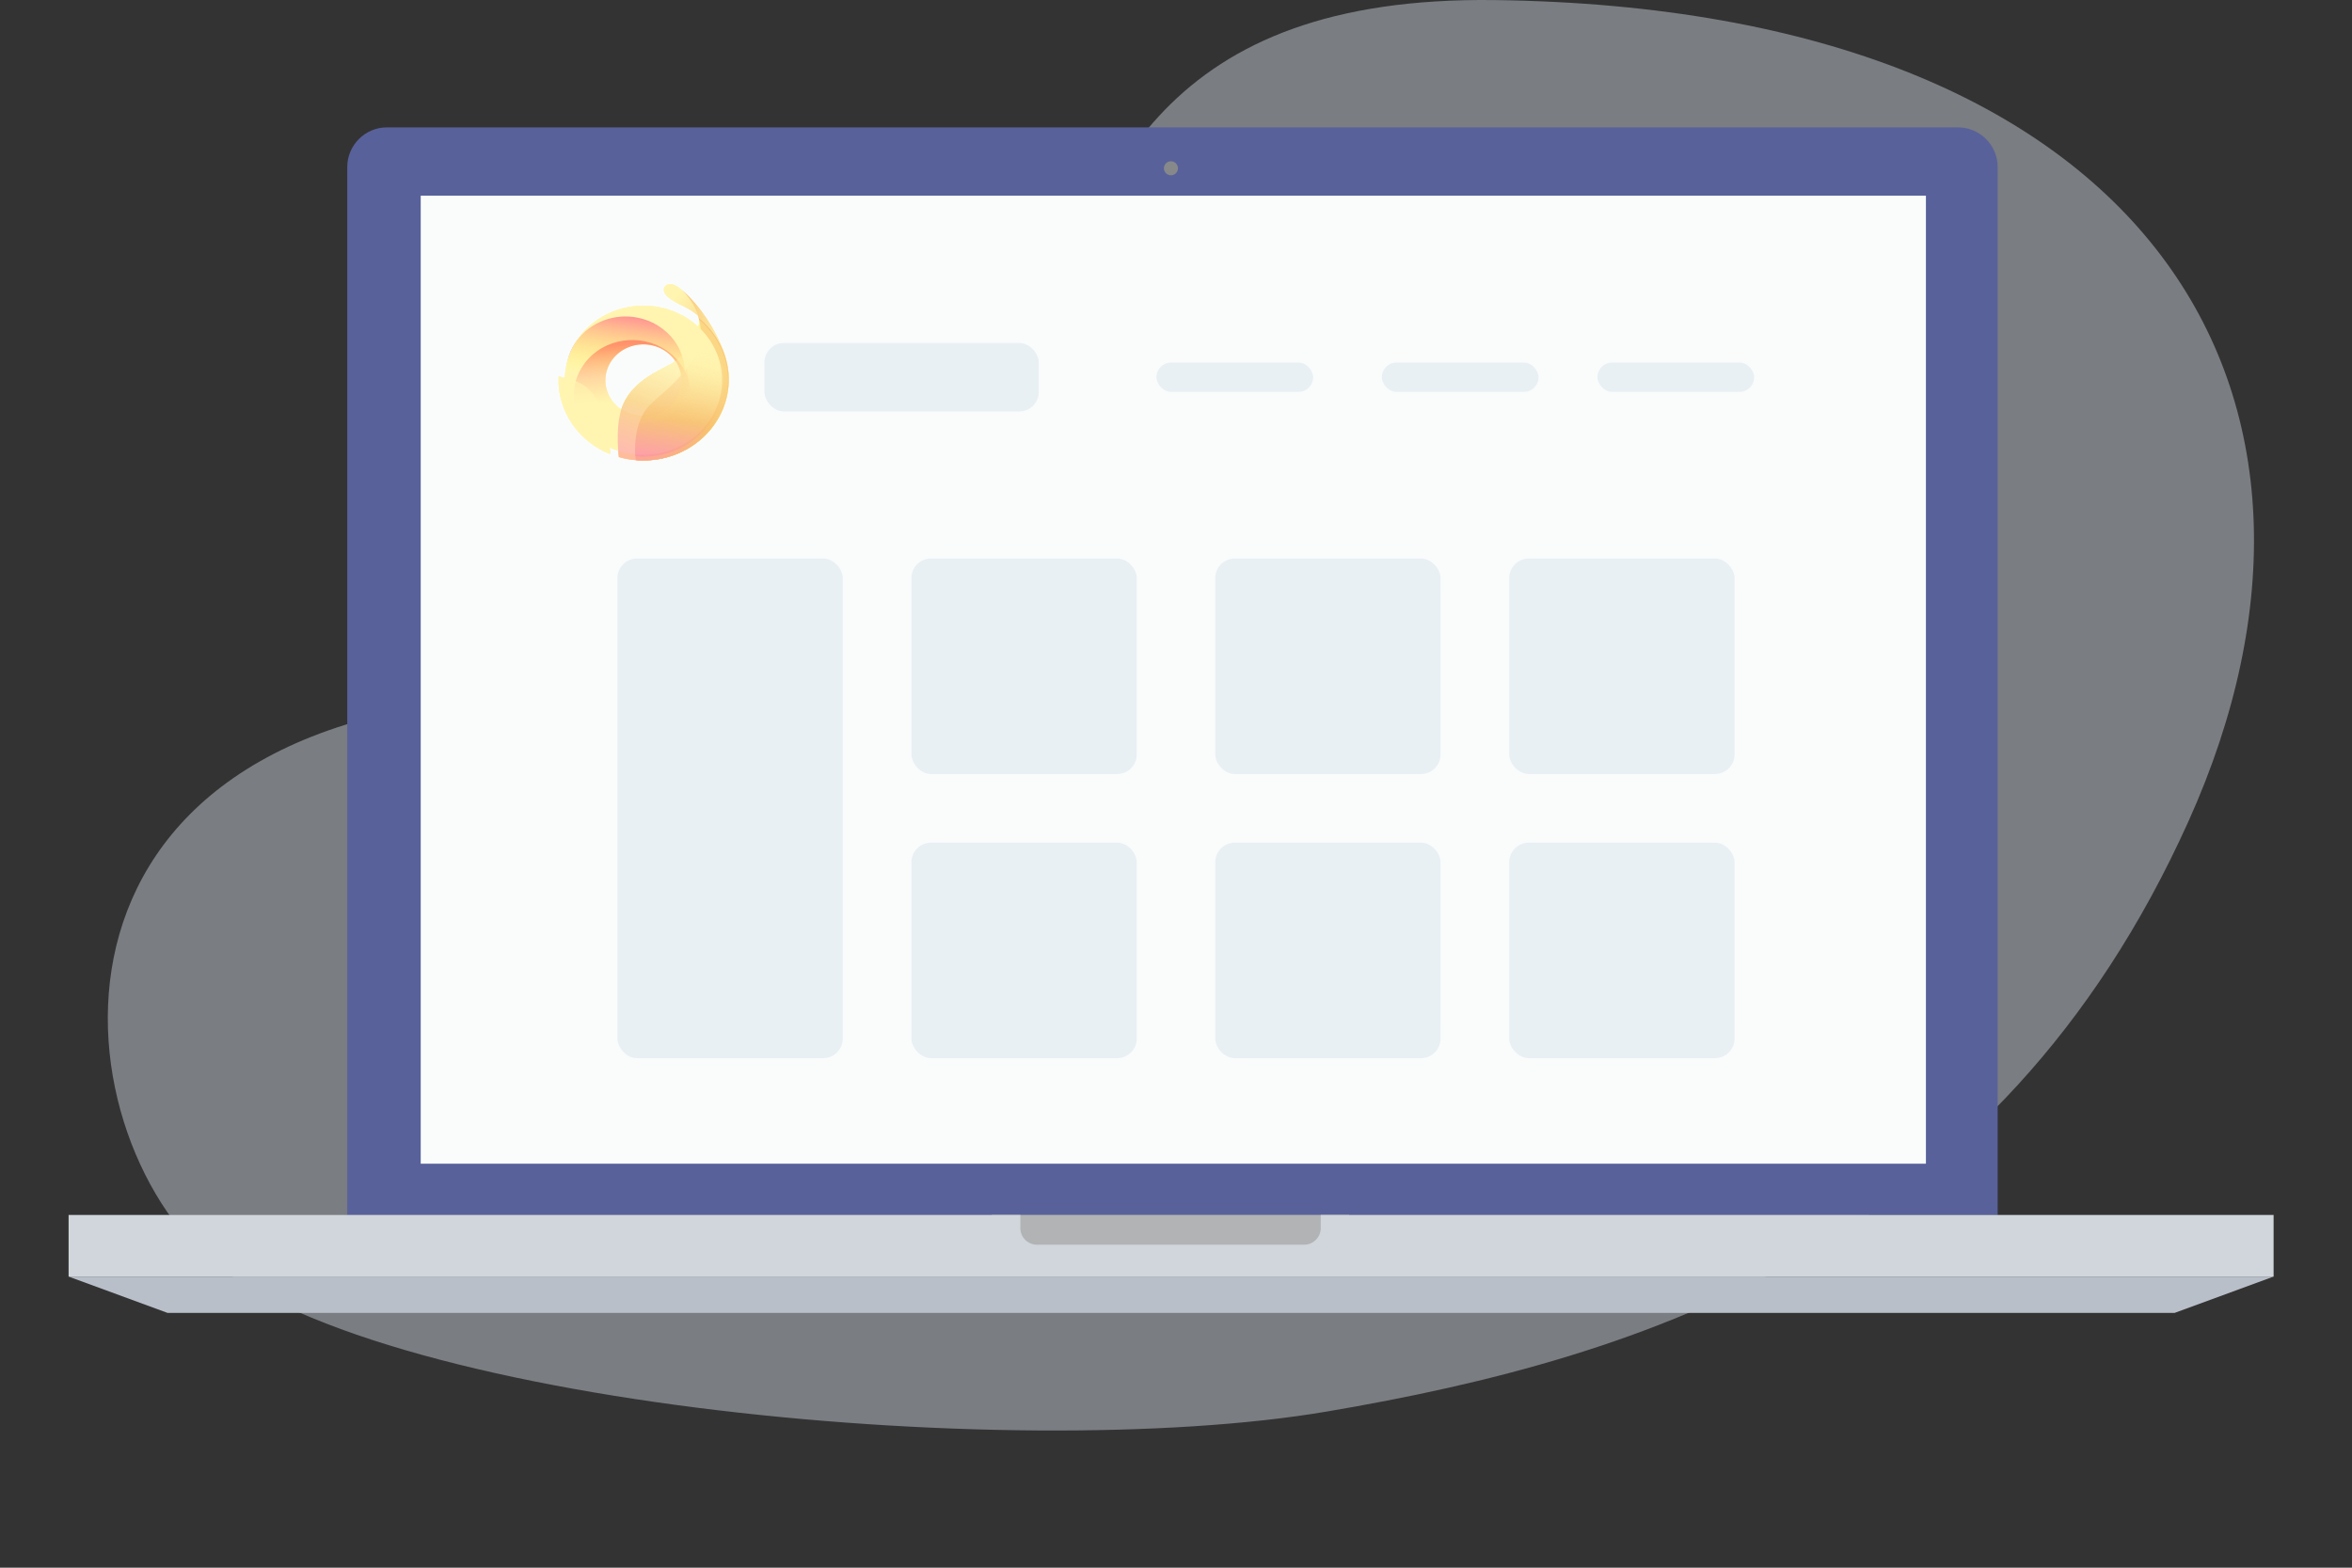 <svg width="240" height="160" viewBox="0 0 240 160" fill="none" xmlns="http://www.w3.org/2000/svg">
<rect x="0" y="0" width="240" height="160" fill="#333333" stroke="none"/>
<g clip-path="url(#clip0_954_10350)">
<path opacity="0.4" d="M152.525 0.007C219.899 0.88 242.778 40.603 223.317 83.817C203.856 127.032 167.871 138.54 135.44 144.056C103.009 149.571 34.868 143.183 19.732 127.032C4.595 110.881 3.339 67.804 64.16 71.159C124.982 74.513 85.15 -0.866 152.525 0.007Z" fill="#E3EBF5"/>
<g clip-path="url(#clip1_954_10350)">
<path d="M199.802 13H39.477C37.254 13 35.434 14.822 35.434 17.044V124.014H203.842V17.044C203.842 14.818 202.021 13 199.802 13Z" fill="#58619A"/>
<path d="M196.523 19.971H42.93V118.769H196.523V19.971Z" fill="#FAFCFC"/>
<path d="M221.891 134H17.105L7 130.288H232L221.891 134Z" fill="#B8BFC9"/>
<path d="M120.2 17.174C120.2 17.569 119.881 17.888 119.483 17.888C119.084 17.888 118.766 17.569 118.766 17.174C118.766 16.779 119.089 16.456 119.483 16.456C119.877 16.456 120.2 16.775 120.2 17.174Z" fill="#87888A"/>
<path d="M137.662 123.997H101.199V127.705H137.662V123.997Z" fill="#B1B3B4"/>
<path d="M134.768 123.997V125.345C134.768 126.273 134.009 127.033 133.086 127.033H105.801C104.878 127.033 104.119 126.273 104.119 125.345V123.997H7V130.288H232V123.997H134.772H134.768Z" fill="#D0D6DB"/>
<path d="M74.374 38.524C74.354 37.778 74.227 37.038 73.996 36.325C73.823 35.783 73.611 35.252 73.36 34.738C73.016 33.981 71.685 31.326 69.399 29.454C69.657 29.674 71.753 31.562 71.478 34.388C71.143 37.433 68.076 39.721 66.487 41.186C64.408 43.099 64.846 46.722 64.872 46.958C65.212 46.99 65.553 47.001 65.894 46.991C67.038 46.963 68.164 46.722 69.21 46.281C70.255 45.84 71.198 45.209 71.985 44.422C72.773 43.636 73.389 42.71 73.799 41.698C74.209 40.686 74.404 39.607 74.374 38.524Z" fill="url(#paint0_linear_954_10350)"/>
<path d="M69.811 31.291C70.332 31.536 70.812 31.851 71.237 32.227C71.055 31.685 70.798 31.167 70.472 30.689L70.369 30.544C70.283 30.43 70.206 30.333 70.137 30.227C69.931 29.977 69.71 29.737 69.476 29.511C68.376 28.566 67.697 29.136 67.732 29.592C67.766 30.176 68.453 30.656 69.811 31.291Z" fill="url(#paint1_linear_954_10350)"/>
<path d="M69.397 29.459L69.363 29.443C69.38 29.443 69.389 29.459 69.397 29.459Z" fill="url(#paint2_linear_954_10350)"/>
<path d="M62.266 46.222C61.665 38.928 58.813 38.862 57.009 38.423C57 38.626 57 38.822 57 39.025C57.044 40.575 57.551 42.082 58.461 43.37C59.372 44.659 60.65 45.676 62.146 46.304C62.16 46.31 62.175 46.312 62.189 46.31C62.204 46.309 62.218 46.304 62.231 46.296C62.243 46.288 62.252 46.276 62.259 46.264C62.265 46.251 62.267 46.237 62.266 46.222Z" fill="url(#paint3_linear_954_10350)"/>
<path d="M74.286 38.587C74.254 37.456 73.976 36.343 73.469 35.319C72.962 34.295 72.237 33.381 71.339 32.635V32.7C71.382 34.622 69.647 36.454 68.538 37.113C67.43 37.773 64.758 38.725 63.624 41.192C62.757 43.073 63.075 46.02 63.152 46.655C64.462 47.027 65.846 47.099 67.192 46.866C68.537 46.633 69.805 46.101 70.891 45.313C71.978 44.526 72.852 43.506 73.442 42.337C74.032 41.168 74.321 39.883 74.286 38.587Z" fill="#FFF682"/>
<path opacity="0.82" d="M74.354 38.523C74.32 37.368 74.031 36.232 73.506 35.188C72.98 34.145 72.23 33.218 71.304 32.466C72.421 36.488 68.383 39.435 66.476 41.185C64.569 42.936 64.783 46.117 64.852 46.828C64.855 46.866 64.872 46.901 64.9 46.928C64.929 46.955 64.967 46.971 65.007 46.974C65.301 46.996 65.597 47.002 65.892 46.99C70.685 46.874 74.474 43.083 74.354 38.523Z" fill="url(#paint4_linear_954_10350)"/>
<path d="M60.048 36.551C59.261 37.397 58.755 38.445 58.597 39.564C58.438 40.682 58.633 41.82 59.156 42.833C59.68 43.846 60.509 44.69 61.538 45.257C62.567 45.824 63.751 46.089 64.939 46.018C66.128 45.947 67.267 45.544 68.214 44.86C69.16 44.176 69.871 43.241 70.257 42.173C70.643 41.106 70.686 39.954 70.382 38.863C70.077 37.773 69.438 36.792 68.545 36.046C67.346 35.047 65.779 34.54 64.186 34.634C62.594 34.729 61.105 35.418 60.048 36.551ZM69.163 40.573C68.794 41.232 68.226 41.773 67.532 42.127C66.838 42.48 66.049 42.631 65.265 42.56C64.481 42.489 63.736 42.199 63.126 41.727C62.515 41.254 62.066 40.621 61.836 39.907C61.605 39.193 61.603 38.431 61.83 37.715C62.056 37 62.502 36.365 63.11 35.89C63.717 35.415 64.46 35.121 65.244 35.046C66.028 34.971 66.818 35.117 67.514 35.468C67.976 35.7 68.386 36.016 68.72 36.398C69.053 36.78 69.304 37.221 69.457 37.696C69.61 38.17 69.663 38.668 69.613 39.162C69.562 39.656 69.409 40.135 69.163 40.573Z" fill="url(#paint5_linear_954_10350)"/>
<path opacity="0.4" d="M60.048 36.551C59.261 37.397 58.755 38.445 58.597 39.564C58.438 40.682 58.633 41.82 59.156 42.833C59.68 43.846 60.509 44.69 61.538 45.257C62.567 45.824 63.751 46.089 64.939 46.018C66.128 45.947 67.267 45.544 68.214 44.86C69.16 44.176 69.871 43.241 70.257 42.173C70.643 41.106 70.686 39.954 70.382 38.863C70.077 37.773 69.438 36.792 68.545 36.046C67.346 35.047 65.779 34.54 64.186 34.634C62.594 34.729 61.105 35.418 60.048 36.551ZM69.163 40.573C68.794 41.232 68.226 41.773 67.532 42.127C66.838 42.48 66.049 42.631 65.265 42.56C64.481 42.489 63.736 42.199 63.126 41.727C62.515 41.254 62.066 40.621 61.836 39.907C61.605 39.193 61.603 38.431 61.83 37.715C62.056 37 62.502 36.365 63.11 35.89C63.717 35.415 64.46 35.121 65.244 35.046C66.028 34.971 66.818 35.117 67.514 35.468C67.976 35.7 68.386 36.016 68.72 36.398C69.053 36.78 69.304 37.221 69.457 37.696C69.61 38.17 69.663 38.668 69.613 39.162C69.562 39.656 69.409 40.135 69.163 40.573Z" fill="url(#paint6_linear_954_10350)"/>
<path d="M67.153 33.245C66.153 32.622 64.979 32.294 63.782 32.302C62.584 32.311 61.416 32.656 60.426 33.294C59.435 33.932 58.666 34.834 58.217 35.886C57.767 36.938 57.656 38.092 57.899 39.203C58.142 40.315 58.727 41.333 59.58 42.129C60.434 42.926 61.517 43.464 62.693 43.677C63.87 43.89 65.086 43.767 66.189 43.325C67.292 42.882 68.231 42.14 68.889 41.191C69.769 39.919 70.08 38.368 69.755 36.878C69.43 35.388 68.494 34.082 67.153 33.245ZM63.485 41.957C62.833 41.551 62.322 40.97 62.018 40.289C61.714 39.608 61.629 38.857 61.775 38.13C61.922 37.404 62.292 36.735 62.839 36.208C63.387 35.681 64.087 35.319 64.851 35.169C65.615 35.019 66.409 35.087 67.133 35.365C67.856 35.643 68.476 36.117 68.915 36.729C69.354 37.341 69.591 38.062 69.597 38.802C69.603 39.541 69.378 40.266 68.949 40.884C68.373 41.712 67.475 42.289 66.451 42.49C65.427 42.691 64.36 42.499 63.485 41.957Z" fill="url(#paint7_linear_954_10350)"/>
<path d="M69.422 32.081C68.019 31.375 66.427 31.079 64.847 31.231C63.267 31.382 61.77 31.974 60.545 32.932C59.32 33.89 58.422 35.171 57.965 36.612C57.508 38.054 57.512 39.591 57.977 41.03C58.442 42.469 59.347 43.746 60.577 44.697C61.807 45.649 63.307 46.234 64.888 46.378C66.469 46.521 68.06 46.218 69.458 45.505C70.857 44.792 72.001 43.702 72.746 42.373C73.241 41.49 73.548 40.524 73.648 39.529C73.749 38.534 73.642 37.53 73.333 36.575C73.024 35.619 72.52 34.73 71.849 33.959C71.178 33.188 70.353 32.55 69.422 32.081ZM69.061 40.525C68.703 41.165 68.153 41.691 67.48 42.035C66.807 42.38 66.042 42.527 65.28 42.459C64.519 42.391 63.796 42.11 63.203 41.653C62.61 41.195 62.173 40.581 61.949 39.888C61.724 39.196 61.721 38.455 61.94 37.761C62.159 37.067 62.591 36.45 63.18 35.988C63.77 35.526 64.49 35.24 65.251 35.166C66.012 35.093 66.779 35.235 67.454 35.574C68.36 36.029 69.037 36.806 69.339 37.734C69.64 38.663 69.54 39.666 69.061 40.525Z" fill="url(#paint8_linear_954_10350)"/>
<path opacity="0.54" d="M74.286 38.587C74.254 37.456 73.976 36.343 73.469 35.319C72.962 34.295 72.237 33.381 71.339 32.635V32.7C71.382 34.622 69.647 36.454 68.538 37.113C67.43 37.773 64.758 38.725 63.624 41.192C62.757 43.073 63.075 46.02 63.152 46.655C64.462 47.027 65.846 47.099 67.192 46.866C68.537 46.633 69.805 46.101 70.891 45.313C71.978 44.526 72.852 43.506 73.442 42.337C74.032 41.168 74.321 39.883 74.286 38.587Z" fill="url(#paint9_linear_954_10350)"/>
<path opacity="0.6" d="M62.266 46.222C61.665 38.928 58.813 38.862 57.009 38.423C57 38.626 57 38.822 57 39.025C57.044 40.575 57.551 42.082 58.461 43.37C59.372 44.659 60.65 45.676 62.146 46.304C62.16 46.31 62.175 46.312 62.189 46.31C62.204 46.309 62.218 46.304 62.231 46.296C62.243 46.288 62.252 46.276 62.259 46.264C62.265 46.251 62.267 46.237 62.266 46.222Z" fill="url(#paint10_linear_954_10350)"/>
<path opacity="0.38" d="M66.468 41.192C65.875 41.746 65.488 42.429 65.231 43.138C66.13 43.216 67.034 43.04 67.828 42.631C68.621 42.222 69.269 41.6 69.689 40.842C70.242 39.851 70.374 38.698 70.059 37.618C68.95 39.116 67.438 40.305 66.468 41.192Z" fill="url(#paint11_linear_954_10350)"/>
<path opacity="0.7" d="M65.866 46.606C67.477 46.565 69.041 46.078 70.363 45.203C71.685 44.328 72.707 43.105 73.302 41.685C73.897 40.266 74.04 38.711 73.712 37.215C73.385 35.719 72.601 34.347 71.458 33.27C71.879 36.885 68.254 39.539 66.467 41.183C64.74 42.771 64.749 45.531 64.826 46.565C65.171 46.603 65.519 46.617 65.866 46.606Z" fill="url(#paint12_linear_954_10350)"/>
<path d="M74.374 38.524C74.354 37.778 74.227 37.038 73.996 36.325C73.823 35.783 73.611 35.252 73.36 34.738C73.016 33.981 71.685 31.326 69.399 29.454C69.657 29.674 71.753 31.562 71.478 34.388C71.143 37.433 68.076 39.721 66.487 41.186C64.408 43.099 64.846 46.722 64.872 46.958C65.212 46.99 65.553 47.001 65.894 46.991C67.038 46.963 68.164 46.722 69.21 46.281C70.255 45.84 71.198 45.209 71.985 44.422C72.773 43.636 73.389 42.71 73.799 41.698C74.209 40.686 74.404 39.607 74.374 38.524Z" fill="url(#paint13_linear_954_10350)"/>
<path d="M69.811 31.291C70.332 31.536 70.812 31.851 71.237 32.227C71.055 31.685 70.798 31.167 70.472 30.689L70.369 30.544C70.283 30.43 70.206 30.333 70.137 30.227C69.931 29.977 69.71 29.737 69.476 29.511C68.376 28.566 67.697 29.136 67.732 29.592C67.766 30.176 68.453 30.656 69.811 31.291Z" fill="url(#paint14_linear_954_10350)"/>
<path d="M69.397 29.459L69.363 29.443C69.38 29.443 69.389 29.459 69.397 29.459Z" fill="url(#paint15_linear_954_10350)"/>
<path d="M62.266 46.222C61.665 38.928 58.813 38.862 57.009 38.423C57 38.626 57 38.822 57 39.025C57.044 40.575 57.551 42.082 58.461 43.37C59.372 44.659 60.65 45.676 62.146 46.304C62.16 46.31 62.175 46.312 62.189 46.31C62.204 46.309 62.218 46.304 62.231 46.296C62.243 46.288 62.252 46.276 62.259 46.264C62.265 46.251 62.267 46.237 62.266 46.222Z" fill="url(#paint16_linear_954_10350)"/>
<path d="M74.286 38.587C74.254 37.456 73.976 36.343 73.469 35.319C72.962 34.295 72.237 33.381 71.339 32.635V32.7C71.382 34.622 69.647 36.454 68.538 37.113C67.43 37.773 64.758 38.725 63.624 41.192C62.757 43.073 63.075 46.02 63.152 46.655C64.462 47.027 65.846 47.099 67.192 46.866C68.537 46.633 69.805 46.101 70.891 45.313C71.978 44.526 72.852 43.506 73.442 42.337C74.032 41.168 74.321 39.883 74.286 38.587Z" fill="#FFF682"/>
<path opacity="0.82" d="M74.354 38.523C74.32 37.368 74.031 36.232 73.506 35.188C72.98 34.145 72.23 33.218 71.304 32.466C72.421 36.488 68.383 39.435 66.476 41.185C64.569 42.936 64.783 46.117 64.852 46.828C64.855 46.866 64.872 46.901 64.9 46.928C64.929 46.955 64.967 46.971 65.007 46.974C65.301 46.996 65.597 47.002 65.892 46.99C70.685 46.874 74.474 43.083 74.354 38.523Z" fill="url(#paint17_linear_954_10350)"/>
<path d="M69.422 32.081C68.019 31.375 66.427 31.079 64.847 31.231C63.267 31.382 61.77 31.974 60.545 32.932C59.32 33.89 58.422 35.171 57.965 36.612C57.508 38.054 57.512 39.591 57.977 41.03C58.442 42.469 59.347 43.746 60.577 44.697C61.807 45.649 63.307 46.234 64.888 46.378C66.469 46.521 68.06 46.218 69.458 45.505C70.857 44.792 72.001 43.702 72.746 42.373C73.241 41.49 73.548 40.524 73.648 39.529C73.749 38.534 73.642 37.53 73.333 36.575C73.024 35.619 72.52 34.73 71.849 33.959C71.178 33.188 70.353 32.55 69.422 32.081ZM69.061 40.525C68.703 41.165 68.153 41.691 67.48 42.035C66.807 42.38 66.042 42.527 65.28 42.459C64.519 42.391 63.796 42.11 63.203 41.653C62.61 41.195 62.173 40.581 61.949 39.888C61.724 39.196 61.721 38.455 61.94 37.761C62.159 37.067 62.591 36.45 63.18 35.988C63.77 35.526 64.49 35.24 65.251 35.166C66.012 35.093 66.779 35.235 67.454 35.574C68.36 36.029 69.037 36.806 69.339 37.734C69.64 38.663 69.54 39.666 69.061 40.525Z" fill="url(#paint18_linear_954_10350)"/>
<path opacity="0.58" d="M60.04 36.616C59.258 37.457 58.757 38.498 58.6 39.609C58.443 40.719 58.637 41.849 59.157 42.855C59.677 43.861 60.501 44.699 61.523 45.261C62.546 45.824 63.721 46.086 64.901 46.016C66.081 45.945 67.212 45.544 68.152 44.865C69.092 44.185 69.798 43.256 70.18 42.196C70.563 41.136 70.605 39.992 70.302 38.909C69.999 37.826 69.363 36.852 68.476 36.112C65.993 34.052 62.214 34.272 60.04 36.616ZM69.061 40.524C68.703 41.165 68.153 41.691 67.48 42.035C66.807 42.38 66.041 42.527 65.28 42.459C64.519 42.391 63.796 42.11 63.203 41.653C62.609 41.195 62.173 40.581 61.948 39.888C61.723 39.196 61.72 38.455 61.94 37.761C62.159 37.067 62.59 36.449 63.18 35.988C63.769 35.526 64.49 35.24 65.251 35.166C66.011 35.093 66.778 35.235 67.454 35.574C68.359 36.029 69.037 36.806 69.338 37.734C69.64 38.662 69.54 39.666 69.061 40.524Z" fill="url(#paint19_linear_954_10350)"/>
<path opacity="0.58" d="M67.157 33.245C66.158 32.621 64.986 32.293 63.789 32.3C62.593 32.308 61.426 32.652 60.435 33.288C59.445 33.925 58.676 34.825 58.226 35.876C57.776 36.926 57.664 38.08 57.906 39.19C58.147 40.301 58.731 41.319 59.583 42.115C60.435 42.911 61.517 43.45 62.692 43.663C63.867 43.876 65.083 43.755 66.185 43.313C67.287 42.872 68.226 42.131 68.884 41.183C69.321 40.555 69.624 39.851 69.773 39.111C69.923 38.372 69.918 37.612 69.758 36.875C69.597 36.138 69.285 35.437 68.839 34.815C68.392 34.192 67.821 33.658 67.157 33.245ZM63.523 41.9C62.881 41.5 62.378 40.929 62.078 40.259C61.778 39.589 61.694 38.85 61.838 38.134C61.981 37.419 62.346 36.76 62.884 36.241C63.423 35.722 64.112 35.366 64.864 35.218C65.616 35.07 66.397 35.137 67.11 35.41C67.822 35.683 68.433 36.15 68.865 36.752C69.297 37.353 69.531 38.063 69.537 38.791C69.544 39.519 69.322 40.233 68.901 40.841C68.335 41.657 67.451 42.226 66.443 42.424C65.435 42.623 64.385 42.434 63.523 41.9Z" fill="url(#paint20_linear_954_10350)"/>
<path opacity="0.54" d="M63.839 42.03C64.591 42.406 65.452 42.537 66.29 42.403C67.128 42.268 67.896 41.876 68.476 41.287C69.055 40.698 69.414 39.945 69.497 39.143C69.58 38.341 69.382 37.536 68.933 36.852C68.814 36.945 68.688 37.029 68.555 37.104C67.456 37.764 64.775 38.716 63.641 41.183C63.554 41.374 63.48 41.57 63.418 41.769C63.544 41.876 63.686 41.963 63.839 42.03Z" fill="white"/>
<path opacity="0.54" d="M74.286 38.587C74.254 37.456 73.976 36.343 73.469 35.319C72.962 34.295 72.237 33.381 71.339 32.635V32.7C71.382 34.622 69.647 36.454 68.538 37.113C67.43 37.773 64.758 38.725 63.624 41.192C62.757 43.073 63.075 46.02 63.152 46.655C64.462 47.027 65.846 47.099 67.192 46.866C68.537 46.633 69.805 46.101 70.891 45.313C71.978 44.526 72.852 43.506 73.442 42.337C74.032 41.168 74.321 39.883 74.286 38.587Z" fill="url(#paint21_linear_954_10350)"/>
<path opacity="0.6" d="M62.266 46.222C61.665 38.928 58.813 38.862 57.009 38.423C57 38.626 57 38.822 57 39.025C57.044 40.575 57.551 42.082 58.461 43.37C59.372 44.659 60.65 45.676 62.146 46.304C62.16 46.31 62.175 46.312 62.189 46.31C62.204 46.309 62.218 46.304 62.231 46.296C62.243 46.288 62.252 46.276 62.259 46.264C62.265 46.251 62.267 46.237 62.266 46.222Z" fill="url(#paint22_linear_954_10350)"/>
<path opacity="0.38" d="M66.468 41.192C65.875 41.746 65.488 42.429 65.231 43.138C66.13 43.216 67.034 43.04 67.828 42.631C68.621 42.222 69.269 41.6 69.689 40.842C70.242 39.851 70.374 38.698 70.059 37.618C68.95 39.116 67.438 40.305 66.468 41.192Z" fill="#FFDF9A"/>
<path opacity="0.7" d="M65.866 46.606C67.477 46.565 69.041 46.078 70.363 45.203C71.685 44.328 72.707 43.105 73.302 41.685C73.897 40.266 74.04 38.711 73.712 37.215C73.385 35.719 72.601 34.347 71.458 33.27C71.879 36.885 68.254 39.539 66.467 41.183C64.74 42.771 64.749 45.531 64.826 46.565C65.171 46.603 65.519 46.617 65.866 46.606Z" fill="url(#paint23_linear_954_10350)"/>
<rect x="78" y="35" width="28" height="7" rx="2" fill="#E9F0F4"/>
<rect x="63" y="57" width="23" height="51" rx="2" fill="#E9F0F4"/>
<rect x="93" y="57" width="23" height="22" rx="2" fill="#E9F0F4"/>
<rect x="93" y="86" width="23" height="22" rx="2" fill="#E9F0F4"/>
<rect x="124" y="57" width="23" height="22" rx="2" fill="#E9F0F4"/>
<rect x="124" y="86" width="23" height="22" rx="2" fill="#E9F0F4"/>
<rect x="154" y="57" width="23" height="22" rx="2" fill="#E9F0F4"/>
<rect x="154" y="86" width="23" height="22" rx="2" fill="#E9F0F4"/>
<rect x="118" y="37" width="16" height="3" rx="1.5" fill="#E9F0F4"/>
<rect x="141" y="37" width="16" height="3" rx="1.5" fill="#E9F0F4"/>
<rect x="163" y="37" width="16" height="3" rx="1.5" fill="#E9F0F4"/>
</g>
</g>
<defs>
<linearGradient id="paint0_linear_954_10350" x1="64.834" y1="38.2" x2="74.407" y2="38.2" gradientUnits="userSpaceOnUse">
<stop stop-color="#FF8AB3"/>
<stop offset="0.4" stop-color="#F7BE6E"/>
<stop offset="1" stop-color="#FFF5B0"/>
</linearGradient>
<linearGradient id="paint1_linear_954_10350" x1="76.119" y1="35.497" x2="69.468" y2="29.787" gradientUnits="userSpaceOnUse">
<stop stop-color="#F7BE6E"/>
<stop offset="1" stop-color="#FFF5B0"/>
</linearGradient>
<linearGradient id="paint2_linear_954_10350" x1="69.394" y1="29.417" x2="69.42" y2="29.417" gradientUnits="userSpaceOnUse">
<stop stop-color="#FFF5B0"/>
<stop offset="1" stop-color="#F7BE6E"/>
</linearGradient>
<linearGradient id="paint3_linear_954_10350" x1="289.098" y1="-875.255" x2="560.801" y2="-875.255" gradientUnits="userSpaceOnUse">
<stop stop-color="#FFF5B0"/>
<stop offset="1" stop-color="#F7BE6E"/>
</linearGradient>
<linearGradient id="paint4_linear_954_10350" x1="1662.36" y1="-114.145" x2="1662.36" y2="-3323.75" gradientUnits="userSpaceOnUse">
<stop stop-color="#F7BE6E"/>
<stop offset="1" stop-color="#FFF5B0"/>
</linearGradient>
<linearGradient id="paint5_linear_954_10350" x1="65.373" y1="41.003" x2="60.851" y2="37.233" gradientUnits="userSpaceOnUse">
<stop stop-color="white"/>
<stop offset="1" stop-color="#DEA8DE"/>
</linearGradient>
<linearGradient id="paint6_linear_954_10350" x1="65.373" y1="41.003" x2="60.851" y2="37.233" gradientUnits="userSpaceOnUse">
<stop stop-color="white"/>
<stop offset="1" stop-color="#DEA8DE"/>
</linearGradient>
<linearGradient id="paint7_linear_954_10350" x1="-23706.8" y1="-6784.59" x2="-23311.7" y2="-7500.97" gradientUnits="userSpaceOnUse">
<stop stop-color="white"/>
<stop offset="1" stop-color="#DEA8DE"/>
</linearGradient>
<linearGradient id="paint8_linear_954_10350" x1="2126.63" y1="-3760.89" x2="2126.63" y2="-972.725" gradientUnits="userSpaceOnUse">
<stop stop-color="#FF8AB3"/>
<stop offset="0.4" stop-color="#F7BE6E"/>
<stop offset="1" stop-color="#FFF5B0"/>
</linearGradient>
<linearGradient id="paint9_linear_954_10350" x1="66.31" y1="47.328" x2="70.993" y2="34.467" gradientUnits="userSpaceOnUse">
<stop stop-color="#FF8AB3"/>
<stop offset="0.4" stop-color="#F7BE6E"/>
<stop offset="0.84" stop-color="#FFF5B0" stop-opacity="0.6"/>
</linearGradient>
<linearGradient id="paint10_linear_954_10350" x1="289.098" y1="-875.255" x2="560.801" y2="-875.255" gradientUnits="userSpaceOnUse">
<stop stop-color="#FFF5B0"/>
<stop offset="1" stop-color="#F7BE6E"/>
</linearGradient>
<linearGradient id="paint11_linear_954_10350" x1="949.089" y1="-1179.47" x2="949.089" y2="-741.331" gradientUnits="userSpaceOnUse">
<stop stop-color="white"/>
<stop offset="1" stop-color="#DEA8DE"/>
</linearGradient>
<linearGradient id="paint12_linear_954_10350" x1="68.689" y1="47.783" x2="70.038" y2="35.511" gradientUnits="userSpaceOnUse">
<stop stop-color="#FF8AB3"/>
<stop offset="0.4" stop-color="#F7BE6E"/>
<stop offset="1" stop-color="#FFF5B0" stop-opacity="0"/>
</linearGradient>
<linearGradient id="paint13_linear_954_10350" x1="64.834" y1="38.2" x2="74.407" y2="38.2" gradientUnits="userSpaceOnUse">
<stop stop-color="#FF8AB3"/>
<stop offset="0.4" stop-color="#F7BE6E"/>
<stop offset="1" stop-color="#FFF5B0"/>
</linearGradient>
<linearGradient id="paint14_linear_954_10350" x1="76.119" y1="35.497" x2="69.468" y2="29.787" gradientUnits="userSpaceOnUse">
<stop stop-color="#F7BE6E"/>
<stop offset="1" stop-color="#FFF5B0"/>
</linearGradient>
<linearGradient id="paint15_linear_954_10350" x1="69.394" y1="29.417" x2="69.42" y2="29.417" gradientUnits="userSpaceOnUse">
<stop stop-color="#FFF5B0"/>
<stop offset="1" stop-color="#F7BE6E"/>
</linearGradient>
<linearGradient id="paint16_linear_954_10350" x1="289.098" y1="-875.255" x2="560.801" y2="-875.255" gradientUnits="userSpaceOnUse">
<stop stop-color="#FFF5B0"/>
<stop offset="1" stop-color="#F7BE6E"/>
</linearGradient>
<linearGradient id="paint17_linear_954_10350" x1="1662.36" y1="-114.145" x2="1662.36" y2="-3323.75" gradientUnits="userSpaceOnUse">
<stop stop-color="#F7BE6E"/>
<stop offset="1" stop-color="#FFF5B0"/>
</linearGradient>
<linearGradient id="paint18_linear_954_10350" x1="2126.63" y1="-3760.89" x2="2126.63" y2="-972.725" gradientUnits="userSpaceOnUse">
<stop stop-color="#FF8AB3"/>
<stop offset="0.4" stop-color="#F7BE6E"/>
<stop offset="1" stop-color="#FFF5B0"/>
</linearGradient>
<linearGradient id="paint19_linear_954_10350" x1="64.582" y1="40.85" x2="63.962" y2="34.869" gradientUnits="userSpaceOnUse">
<stop stop-color="#FF947C" stop-opacity="0"/>
<stop offset="0.25" stop-color="#FF917A" stop-opacity="0.27"/>
<stop offset="0.46" stop-color="#FF8775" stop-opacity="0.48"/>
<stop offset="0.64" stop-color="#FF766B" stop-opacity="0.67"/>
<stop offset="0.81" stop-color="#FF5F5E" stop-opacity="0.85"/>
<stop offset="0.96" stop-color="#FF444F"/>
</linearGradient>
<linearGradient id="paint20_linear_954_10350" x1="63.743" y1="38.698" x2="64.561" y2="32.439" gradientUnits="userSpaceOnUse">
<stop stop-color="#FFFF1B" stop-opacity="0"/>
<stop offset="1" stop-color="#FF537E"/>
</linearGradient>
<linearGradient id="paint21_linear_954_10350" x1="66.31" y1="47.328" x2="70.993" y2="34.467" gradientUnits="userSpaceOnUse">
<stop stop-color="#FF8AB3"/>
<stop offset="0.4" stop-color="#F7BE6E"/>
<stop offset="0.84" stop-color="#FFF5B0" stop-opacity="0.6"/>
</linearGradient>
<linearGradient id="paint22_linear_954_10350" x1="289.098" y1="-875.255" x2="560.801" y2="-875.255" gradientUnits="userSpaceOnUse">
<stop stop-color="#FFF5B0"/>
<stop offset="1" stop-color="#F7BE6E"/>
</linearGradient>
<linearGradient id="paint23_linear_954_10350" x1="68.689" y1="47.783" x2="70.038" y2="35.511" gradientUnits="userSpaceOnUse">
<stop stop-color="#FF8AB3"/>
<stop offset="0.4" stop-color="#F7BE6E"/>
<stop offset="1" stop-color="#FFF5B0" stop-opacity="0"/>
</linearGradient>
<clipPath id="clip0_954_10350">
<rect width="240" height="160" fill="white"/>
</clipPath>
<clipPath id="clip1_954_10350">
<rect width="225" height="121" fill="white" transform="translate(7 13)"/>
</clipPath>
</defs>
</svg>
